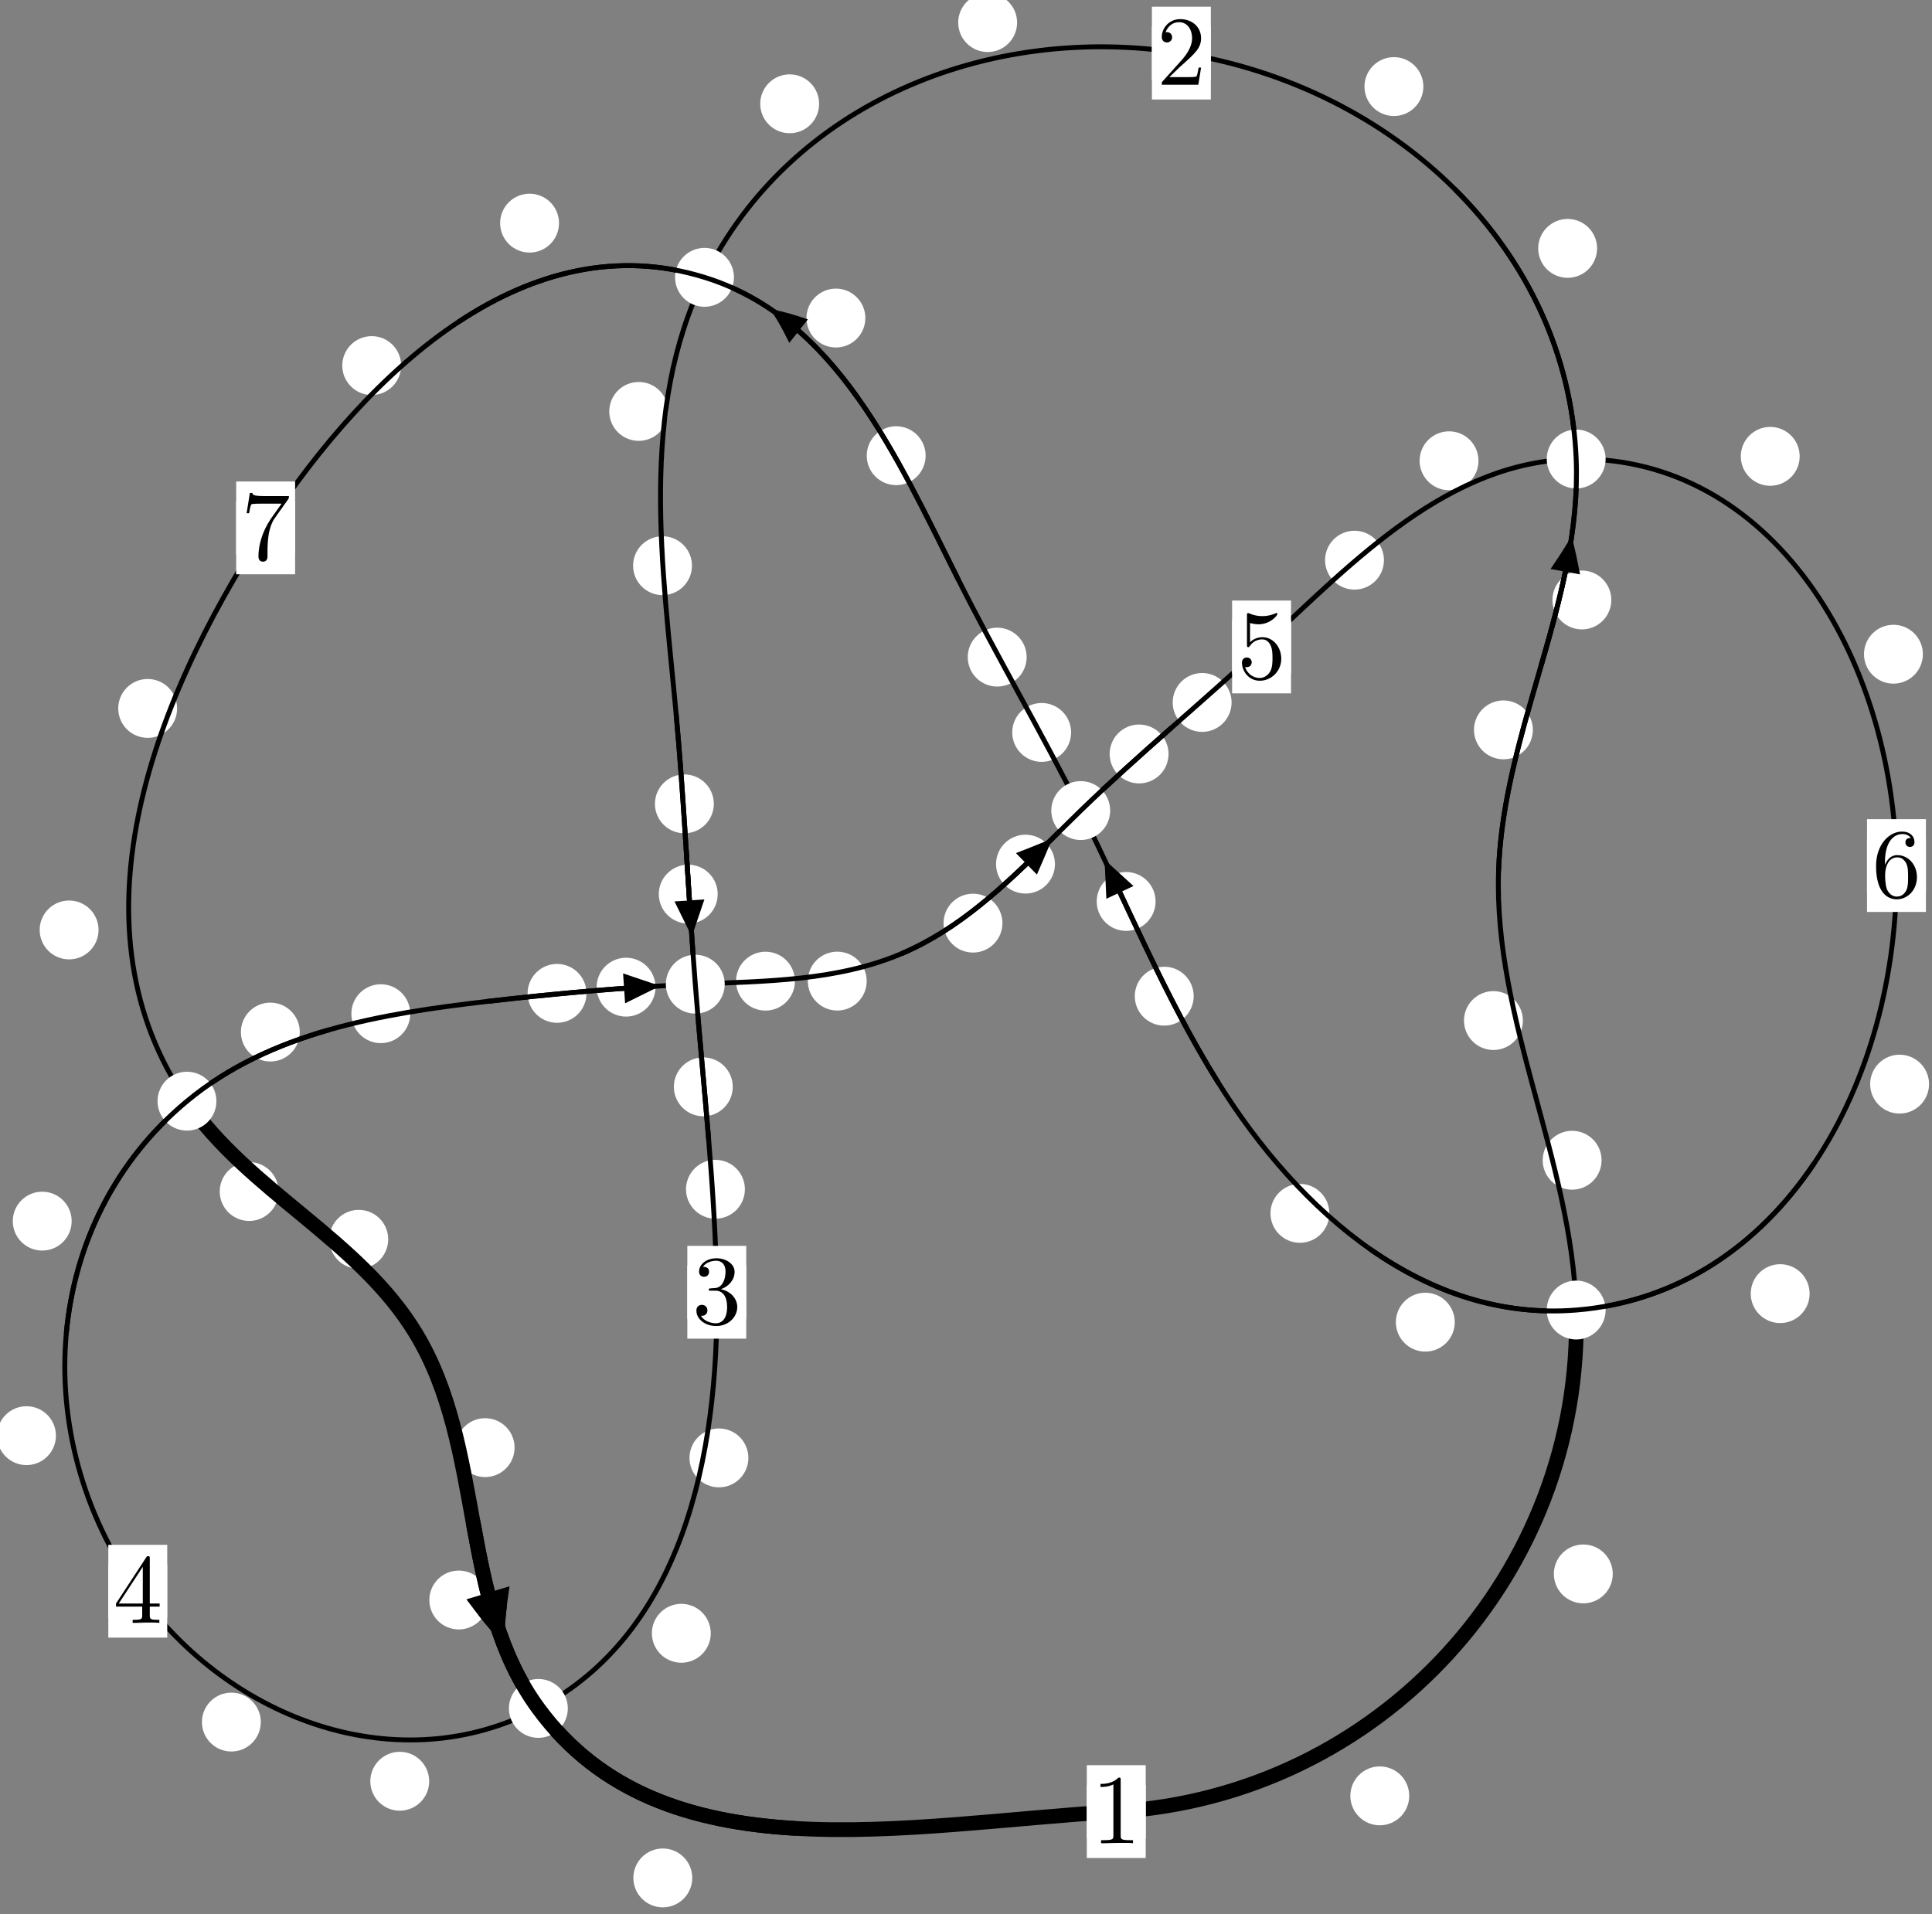 <?xml version="1.0"?>
<!-- Created by MetaPost 1.999 on 2021.07.06:0012 -->
<svg version="1.1" xmlns="http://www.w3.org/2000/svg" xmlns:xlink="http://www.w3.org/1999/xlink" width="196.12" height="194.336" viewBox="0 0 196.12 194.336">
<rect x="0" y="0" width="196.12" height="194.336" fill="#808080" stroke="none"/>
<!-- Original BoundingBox: -160.300491 -60.640305 35.819702 133.695572 -->
  <defs>
    <g transform="scale(0.01,0.01)" id="GLYPHcmr10_49">
      <path style="fill-rule: evenodd;" d="M294 -640C294 -664,294 -666,271 -666C209 -602,121 -602,89 -602L89 -571C109 -571,168 -571,220 -597L220 -79C220 -43,217 -31,127 -31L95 -31L95 -0L257 -0L130 -3L217 -3L257 -3L297 -3L384 -3L419 -0L419 -31L387 -31C297 -31,294 -42,294 -79"></path>
    </g>
    <g transform="scale(0.01,0.01)" id="GLYPHcmr10_50">
      <path style="fill-rule: evenodd;" d="M127 -77L233 -180C389 -318,449 -372,449 -472C449 -586,359 -666,237 -666C124 -666,50 -574,50 -485C50 -429,100 -429,103 -429C120 -429,155 -441,155 -482C155 -508,137 -534,102 -534C94 -534,92 -534,89 -533C112 -598,166 -635,224 -635C315 -635,358 -554,358 -472C358 -392,308 -313,253 -251L61 -37C50 -26,50 -24,50 -0L421 -0L449 -174L424 -174C419 -144,412 -100,402 -85C395 -77,329 -77,307 -77"></path>
    </g>
    <g transform="scale(0.01,0.01)" id="GLYPHcmr10_51">
      <path style="fill-rule: evenodd;" d="M290 -352C372 -379,430 -449,430 -528C430 -610,342 -666,246 -666C145 -666,69 -606,69 -530C69 -497,91 -478,120 -478C151 -478,171 -500,171 -529C171 -579,124 -579,109 -579C140 -628,206 -641,242 -641C283 -641,338 -619,338 -529C338 -517,336 -459,310 -415C280 -367,246 -364,221 -363C213 -362,189 -360,182 -360C174 -359,167 -358,167 -348C167 -337,174 -337,191 -337L235 -337C317 -337,354 -269,354 -171C354 -35,285 -6,241 -6C198 -6,123 -23,88 -82C123 -77,154 -99,154 -137C154 -173,127 -193,98 -193C74 -193,42 -179,42 -135C42 -44,135 22,244 22C366 22,457 -69,457 -171C457 -253,394 -331,290 -352"></path>
    </g>
    <g transform="scale(0.01,0.01)" id="GLYPHcmr10_52">
      <path style="fill-rule: evenodd;" d="M294 -165L294 -78C294 -42,292 -31,218 -31L197 -31L197 -0L332 -0L238 -3L290 -3L332 -3L374 -3L427 -3L468 -0L468 -31L447 -31C373 -31,371 -42,371 -78L371 -165L471 -165L471 -196L371 -196L371 -651C371 -671,371 -677,355 -677C346 -677,343 -677,335 -665L28 -196L28 -165M300 -196L56 -196L300 -569"></path>
    </g>
    <g transform="scale(0.01,0.01)" id="GLYPHcmr10_53">
      <path style="fill-rule: evenodd;" d="M449 -201C449 -320,367 -420,259 -420C211 -420,168 -404,132 -369L132 -564C152 -558,185 -551,217 -551C340 -551,410 -642,410 -655C410 -661,407 -666,400 -666C399 -666,397 -666,392 -663C372 -654,323 -634,256 -634C216 -634,170 -641,123 -662C115 -665,113 -665,111 -665C101 -665,101 -657,101 -641L101 -345C101 -327,101 -319,115 -319C122 -319,124 -322,128 -328C139 -344,176 -398,257 -398C309 -398,334 -352,342 -334C358 -297,360 -258,360 -208C360 -173,360 -113,336 -71C312 -32,275 -6,229 -6C156 -6,99 -59,82 -118C85 -117,88 -116,99 -116C132 -116,149 -141,149 -165C149 -189,132 -214,99 -214C85 -214,50 -207,50 -161C50 -75,119 22,231 22C347 22,449 -74,449 -201"></path>
    </g>
    <g transform="scale(0.01,0.01)" id="GLYPHcmr10_54">
      <path style="fill-rule: evenodd;" d="M132 -328L132 -352C132 -605,256 -641,307 -641C331 -641,373 -635,395 -601C380 -601,340 -601,340 -556C340 -525,364 -510,386 -510C402 -510,432 -519,432 -558C432 -618,388 -666,305 -666C177 -666,42 -537,42 -316C42 -49,158 22,251 22C362 22,457 -72,457 -204C457 -331,368 -427,257 -427C189 -427,152 -376,132 -328M251 -6C188 -6,158 -66,152 -81C134 -128,134 -208,134 -226C134 -304,166 -404,256 -404C272 -404,318 -404,349 -342C367 -305,367 -254,367 -205C367 -157,367 -107,350 -71C320 -11,274 -6,251 -6"></path>
    </g>
    <g transform="scale(0.01,0.01)" id="GLYPHcmr10_55">
      <path style="fill-rule: evenodd;" d="M476 -609C485 -621,485 -623,485 -644L242 -644C120 -644,118 -657,114 -676L89 -676L56 -470L81 -470C84 -486,93 -549,106 -561C113 -567,191 -567,204 -567L411 -567C400 -551,321 -442,299 -409C209 -274,176 -135,176 -33C176 -23,176 22,222 22C268 22,268 -23,268 -33L268 -84C268 -139,271 -194,279 -248C283 -271,297 -357,341 -419"></path>
    </g>
  </defs>
  <path d="M143.052 182.321C143.052 181.528,142.737 180.768,142.177 180.208C141.616 179.647,140.856 179.332,140.063 179.332C139.271 179.332,138.511 179.647,137.95 180.208C137.39 180.768,137.075 181.528,137.075 182.321C137.075 183.114,137.39 183.874,137.95 184.434C138.511 184.995,139.271 185.31,140.063 185.31C140.856 185.31,141.616 184.995,142.177 184.434C142.737 183.874,143.052 183.114,143.052 182.321Z" style="fill: rgb(100%,100%,100%);stroke: none;"></path>
  <path d="M116.301 183.918C116.301 183.126,115.986 182.366,115.426 181.805C114.865 181.245,114.105 180.93,113.312 180.93C112.52 180.93,111.759 181.245,111.199 181.805C110.639 182.366,110.324 183.126,110.324 183.918C110.324 184.711,110.639 185.471,111.199 186.032C111.759 186.592,112.52 186.907,113.312 186.907C114.105 186.907,114.865 186.592,115.426 186.032C115.986 185.471,116.301 184.711,116.301 183.918Z" style="fill: rgb(100%,100%,100%);stroke: none;"></path>
  <path d="M162.578 117.791C162.578 116.998,162.263 116.238,161.703 115.678C161.142 115.117,160.382 114.802,159.589 114.802C158.797 114.802,158.037 115.117,157.476 115.678C156.916 116.238,156.601 116.998,156.601 117.791C156.601 118.584,156.916 119.344,157.476 119.904C158.037 120.465,158.797 120.78,159.589 120.78C160.382 120.78,161.142 120.465,161.703 119.904C162.263 119.344,162.578 118.584,162.578 117.791Z" style="fill: rgb(100%,100%,100%);stroke: none;"></path>
  <path d="M163.712 159.789C163.712 158.996,163.397 158.236,162.836 157.676C162.276 157.115,161.516 156.8,160.723 156.8C159.93 156.8,159.17 157.115,158.61 157.676C158.049 158.236,157.734 158.996,157.734 159.789C157.734 160.582,158.049 161.342,158.61 161.902C159.17 162.463,159.93 162.778,160.723 162.778C161.516 162.778,162.276 162.463,162.836 161.902C163.397 161.342,163.712 160.582,163.712 159.789Z" style="fill: rgb(100%,100%,100%);stroke: none;"></path>
  <path d="M155.603 74.099C155.603 73.307,155.289 72.547,154.728 71.986C154.168 71.426,153.407 71.111,152.615 71.111C151.822 71.111,151.062 71.426,150.501 71.986C149.941 72.547,149.626 73.307,149.626 74.099C149.626 74.892,149.941 75.652,150.501 76.213C151.062 76.773,151.822 77.088,152.615 77.088C153.407 77.088,154.168 76.773,154.728 76.213C155.289 75.652,155.603 74.892,155.603 74.099Z" style="fill: rgb(100%,100%,100%);stroke: none;"></path>
  <path d="M154.59 103.61C154.59 102.818,154.275 102.058,153.714 101.497C153.154 100.937,152.394 100.622,151.601 100.622C150.808 100.622,150.048 100.937,149.488 101.497C148.927 102.058,148.612 102.818,148.612 103.61C148.612 104.403,148.927 105.163,149.488 105.724C150.048 106.284,150.808 106.599,151.601 106.599C152.394 106.599,153.154 106.284,153.714 105.724C154.275 105.163,154.59 104.403,154.59 103.61Z" style="fill: rgb(100%,100%,100%);stroke: none;"></path>
  <path d="M162.123 25.217C162.123 24.424,161.808 23.664,161.248 23.103C160.687 22.543,159.927 22.228,159.134 22.228C158.342 22.228,157.581 22.543,157.021 23.103C156.46 23.664,156.145 24.424,156.145 25.217C156.145 26.009,156.46 26.769,157.021 27.33C157.581 27.89,158.342 28.205,159.134 28.205C159.927 28.205,160.687 27.89,161.248 27.33C161.808 26.769,162.123 26.009,162.123 25.217Z" style="fill: rgb(100%,100%,100%);stroke: none;"></path>
  <path d="M163.568 60.91C163.568 60.118,163.253 59.357,162.693 58.797C162.132 58.237,161.372 57.922,160.579 57.922C159.787 57.922,159.026 58.237,158.466 58.797C157.906 59.357,157.591 60.118,157.591 60.91C157.591 61.703,157.906 62.463,158.466 63.024C159.026 63.584,159.787 63.899,160.579 63.899C161.372 63.899,162.132 63.584,162.693 63.024C163.253 62.463,163.568 61.703,163.568 60.91Z" style="fill: rgb(100%,100%,100%);stroke: none;"></path>
  <path d="M103.247 2.293C103.247 1.5,102.932 0.74,102.371 0.18C101.811 -0.381,101.051 -0.696,100.258 -0.696C99.465 -0.696,98.705 -0.381,98.145 0.18C97.584 0.74,97.269 1.5,97.269 2.293C97.269 3.086,97.584 3.846,98.145 4.406C98.705 4.967,99.465 5.282,100.258 5.282C101.051 5.282,101.811 4.967,102.371 4.406C102.932 3.846,103.247 3.086,103.247 2.293Z" style="fill: rgb(100%,100%,100%);stroke: none;"></path>
  <path d="M144.487 8.79C144.487 7.997,144.172 7.237,143.611 6.676C143.051 6.116,142.291 5.801,141.498 5.801C140.705 5.801,139.945 6.116,139.385 6.676C138.824 7.237,138.509 7.997,138.509 8.79C138.509 9.582,138.824 10.342,139.385 10.903C139.945 11.463,140.705 11.778,141.498 11.778C142.291 11.778,143.051 11.463,143.611 10.903C144.172 10.342,144.487 9.582,144.487 8.79Z" style="fill: rgb(100%,100%,100%);stroke: none;"></path>
  <path d="M67.824 41.768C67.824 40.976,67.509 40.215,66.949 39.655C66.388 39.094,65.628 38.779,64.836 38.779C64.043 38.779,63.283 39.094,62.722 39.655C62.162 40.215,61.847 40.976,61.847 41.768C61.847 42.561,62.162 43.321,62.722 43.882C63.283 44.442,64.043 44.757,64.836 44.757C65.628 44.757,66.388 44.442,66.949 43.882C67.509 43.321,67.824 42.561,67.824 41.768Z" style="fill: rgb(100%,100%,100%);stroke: none;"></path>
  <path d="M83.149 10.539C83.149 9.746,82.834 8.986,82.274 8.425C81.713 7.865,80.953 7.55,80.161 7.55C79.368 7.55,78.608 7.865,78.047 8.425C77.487 8.986,77.172 9.746,77.172 10.539C77.172 11.331,77.487 12.091,78.047 12.652C78.608 13.212,79.368 13.527,80.161 13.527C80.953 13.527,81.713 13.212,82.274 12.652C82.834 12.091,83.149 11.331,83.149 10.539Z" style="fill: rgb(100%,100%,100%);stroke: none;"></path>
  <path d="M72.461 81.611C72.461 80.818,72.146 80.058,71.586 79.497C71.025 78.937,70.265 78.622,69.472 78.622C68.68 78.622,67.919 78.937,67.359 79.497C66.798 80.058,66.484 80.818,66.484 81.611C66.484 82.403,66.798 83.163,67.359 83.724C67.919 84.284,68.68 84.599,69.472 84.599C70.265 84.599,71.025 84.284,71.586 83.724C72.146 83.163,72.461 82.403,72.461 81.611Z" style="fill: rgb(100%,100%,100%);stroke: none;"></path>
  <path d="M70.243 57.43C70.243 56.637,69.928 55.877,69.367 55.316C68.807 54.756,68.047 54.441,67.254 54.441C66.461 54.441,65.701 54.756,65.141 55.316C64.58 55.877,64.265 56.637,64.265 57.43C64.265 58.222,64.58 58.982,65.141 59.543C65.701 60.103,66.461 60.418,67.254 60.418C68.047 60.418,68.807 60.103,69.367 59.543C69.928 58.982,70.243 58.222,70.243 57.43Z" style="fill: rgb(100%,100%,100%);stroke: none;"></path>
  <path d="M74.383 110.339C74.383 109.547,74.068 108.786,73.507 108.226C72.947 107.665,72.187 107.351,71.394 107.351C70.601 107.351,69.841 107.665,69.281 108.226C68.72 108.786,68.405 109.547,68.405 110.339C68.405 111.132,68.72 111.892,69.281 112.453C69.841 113.013,70.601 113.328,71.394 113.328C72.187 113.328,72.947 113.013,73.507 112.453C74.068 111.892,74.383 111.132,74.383 110.339Z" style="fill: rgb(100%,100%,100%);stroke: none;"></path>
  <path d="M72.854 90.775C72.854 89.983,72.539 89.223,71.978 88.662C71.418 88.102,70.658 87.787,69.865 87.787C69.072 87.787,68.312 88.102,67.752 88.662C67.191 89.223,66.876 89.983,66.876 90.775C66.876 91.568,67.191 92.328,67.752 92.889C68.312 93.449,69.072 93.764,69.865 93.764C70.658 93.764,71.418 93.449,71.978 92.889C72.539 92.328,72.854 91.568,72.854 90.775Z" style="fill: rgb(100%,100%,100%);stroke: none;"></path>
  <path d="M75.969 148.011C75.969 147.219,75.654 146.458,75.094 145.898C74.533 145.337,73.773 145.022,72.98 145.022C72.188 145.022,71.427 145.337,70.867 145.898C70.307 146.458,69.992 147.219,69.992 148.011C69.992 148.804,70.307 149.564,70.867 150.125C71.427 150.685,72.188 151,72.98 151C73.773 151,74.533 150.685,75.094 150.125C75.654 149.564,75.969 148.804,75.969 148.011Z" style="fill: rgb(100%,100%,100%);stroke: none;"></path>
  <path d="M75.615 120.738C75.615 119.946,75.3 119.186,74.74 118.625C74.179 118.065,73.419 117.75,72.626 117.75C71.834 117.75,71.074 118.065,70.513 118.625C69.953 119.186,69.638 119.946,69.638 120.738C69.638 121.531,69.953 122.291,70.513 122.852C71.074 123.412,71.834 123.727,72.626 123.727C73.419 123.727,74.179 123.412,74.74 122.852C75.3 122.291,75.615 121.531,75.615 120.738Z" style="fill: rgb(100%,100%,100%);stroke: none;"></path>
  <path d="M43.568 180.839C43.568 180.046,43.253 179.286,42.692 178.726C42.132 178.165,41.372 177.85,40.579 177.85C39.786 177.85,39.026 178.165,38.466 178.726C37.905 179.286,37.59 180.046,37.59 180.839C37.59 181.632,37.905 182.392,38.466 182.952C39.026 183.513,39.786 183.828,40.579 183.828C41.372 183.828,42.132 183.513,42.692 182.952C43.253 182.392,43.568 181.632,43.568 180.839Z" style="fill: rgb(100%,100%,100%);stroke: none;"></path>
  <path d="M72.151 165.816C72.151 165.023,71.836 164.263,71.276 163.703C70.715 163.142,69.955 162.827,69.162 162.827C68.37 162.827,67.61 163.142,67.049 163.703C66.489 164.263,66.174 165.023,66.174 165.816C66.174 166.609,66.489 167.369,67.049 167.929C67.61 168.49,68.37 168.805,69.162 168.805C69.955 168.805,70.715 168.49,71.276 167.929C71.836 167.369,72.151 166.609,72.151 165.816Z" style="fill: rgb(100%,100%,100%);stroke: none;"></path>
  <path d="M5.677 145.753C5.677 144.961,5.362 144.201,4.802 143.64C4.241 143.08,3.481 142.765,2.688 142.765C1.896 142.765,1.135 143.08,0.575 143.64C0.014 144.201,-0.3 144.961,-0.3 145.753C-0.3 146.546,0.014 147.306,0.575 147.867C1.135 148.427,1.896 148.742,2.688 148.742C3.481 148.742,4.241 148.427,4.802 147.867C5.362 147.306,5.677 146.546,5.677 145.753Z" style="fill: rgb(100%,100%,100%);stroke: none;"></path>
  <path d="M26.475 174.83C26.475 174.037,26.16 173.277,25.6 172.716C25.039 172.156,24.279 171.841,23.486 171.841C22.694 171.841,21.934 172.156,21.373 172.716C20.813 173.277,20.498 174.037,20.498 174.83C20.498 175.622,20.813 176.382,21.373 176.943C21.934 177.503,22.694 177.818,23.486 177.818C24.279 177.818,25.039 177.503,25.6 176.943C26.16 176.382,26.475 175.622,26.475 174.83Z" style="fill: rgb(100%,100%,100%);stroke: none;"></path>
  <path d="M30.432 104.778C30.432 103.985,30.117 103.225,29.556 102.665C28.996 102.104,28.236 101.789,27.443 101.789C26.65 101.789,25.89 102.104,25.33 102.665C24.769 103.225,24.454 103.985,24.454 104.778C24.454 105.571,24.769 106.331,25.33 106.891C25.89 107.452,26.65 107.767,27.443 107.767C28.236 107.767,28.996 107.452,29.556 106.891C30.117 106.331,30.432 105.571,30.432 104.778Z" style="fill: rgb(100%,100%,100%);stroke: none;"></path>
  <path d="M7.275 123.973C7.275 123.181,6.96 122.421,6.399 121.86C5.839 121.3,5.079 120.985,4.286 120.985C3.493 120.985,2.733 121.3,2.173 121.86C1.612 122.421,1.297 123.181,1.297 123.973C1.297 124.766,1.612 125.526,2.173 126.087C2.733 126.647,3.493 126.962,4.286 126.962C5.079 126.962,5.839 126.647,6.399 126.087C6.96 125.526,7.275 124.766,7.275 123.973Z" style="fill: rgb(100%,100%,100%);stroke: none;"></path>
  <path d="M59.536 100.85C59.536 100.057,59.221 99.297,58.66 98.736C58.1 98.176,57.34 97.861,56.547 97.861C55.754 97.861,54.994 98.176,54.434 98.736C53.873 99.297,53.558 100.057,53.558 100.85C53.558 101.642,53.873 102.403,54.434 102.963C54.994 103.523,55.754 103.838,56.547 103.838C57.34 103.838,58.1 103.523,58.66 102.963C59.221 102.403,59.536 101.642,59.536 100.85Z" style="fill: rgb(100%,100%,100%);stroke: none;"></path>
  <path d="M41.645 102.914C41.645 102.121,41.331 101.361,40.77 100.801C40.21 100.24,39.449 99.925,38.657 99.925C37.864 99.925,37.104 100.24,36.543 100.801C35.983 101.361,35.668 102.121,35.668 102.914C35.668 103.707,35.983 104.467,36.543 105.027C37.104 105.588,37.864 105.903,38.657 105.903C39.449 105.903,40.21 105.588,40.77 105.027C41.331 104.467,41.645 103.707,41.645 102.914Z" style="fill: rgb(100%,100%,100%);stroke: none;"></path>
  <path d="M80.694 99.61C80.694 98.817,80.379 98.057,79.818 97.496C79.258 96.936,78.498 96.621,77.705 96.621C76.912 96.621,76.152 96.936,75.592 97.496C75.031 98.057,74.716 98.817,74.716 99.61C74.716 100.402,75.031 101.162,75.592 101.723C76.152 102.283,76.912 102.598,77.705 102.598C78.498 102.598,79.258 102.283,79.818 101.723C80.379 101.162,80.694 100.402,80.694 99.61Z" style="fill: rgb(100%,100%,100%);stroke: none;"></path>
  <path d="M66.542 100.219C66.542 99.427,66.227 98.667,65.667 98.106C65.106 97.546,64.346 97.231,63.554 97.231C62.761 97.231,62.001 97.546,61.44 98.106C60.88 98.667,60.565 99.427,60.565 100.219C60.565 101.012,60.88 101.772,61.44 102.333C62.001 102.893,62.761 103.208,63.554 103.208C64.346 103.208,65.106 102.893,65.667 102.333C66.227 101.772,66.542 101.012,66.542 100.219Z" style="fill: rgb(100%,100%,100%);stroke: none;"></path>
  <path d="M101.759 93.719C101.759 92.926,101.444 92.166,100.884 91.606C100.323 91.045,99.563 90.73,98.771 90.73C97.978 90.73,97.218 91.045,96.657 91.606C96.097 92.166,95.782 92.926,95.782 93.719C95.782 94.512,96.097 95.272,96.657 95.832C97.218 96.393,97.978 96.708,98.771 96.708C99.563 96.708,100.323 96.393,100.884 95.832C101.444 95.272,101.759 94.512,101.759 93.719Z" style="fill: rgb(100%,100%,100%);stroke: none;"></path>
  <path d="M87.981 99.604C87.981 98.811,87.666 98.051,87.106 97.491C86.545 96.93,85.785 96.615,84.993 96.615C84.2 96.615,83.44 96.93,82.879 97.491C82.319 98.051,82.004 98.811,82.004 99.604C82.004 100.397,82.319 101.157,82.879 101.717C83.44 102.278,84.2 102.593,84.993 102.593C85.785 102.593,86.545 102.278,87.106 101.717C87.666 101.157,87.981 100.397,87.981 99.604Z" style="fill: rgb(100%,100%,100%);stroke: none;"></path>
  <path d="M118.62 76.545C118.62 75.753,118.305 74.992,117.744 74.432C117.184 73.871,116.424 73.557,115.631 73.557C114.838 73.557,114.078 73.871,113.518 74.432C112.957 74.992,112.642 75.753,112.642 76.545C112.642 77.338,112.957 78.098,113.518 78.659C114.078 79.219,114.838 79.534,115.631 79.534C116.424 79.534,117.184 79.219,117.744 78.659C118.305 78.098,118.62 77.338,118.62 76.545Z" style="fill: rgb(100%,100%,100%);stroke: none;"></path>
  <path d="M107.088 87.729C107.088 86.937,106.773 86.176,106.212 85.616C105.652 85.055,104.892 84.741,104.099 84.741C103.306 84.741,102.546 85.055,101.986 85.616C101.425 86.176,101.11 86.937,101.11 87.729C101.11 88.522,101.425 89.282,101.986 89.843C102.546 90.403,103.306 90.718,104.099 90.718C104.892 90.718,105.652 90.403,106.212 89.843C106.773 89.282,107.088 88.522,107.088 87.729Z" style="fill: rgb(100%,100%,100%);stroke: none;"></path>
  <path d="M140.486 56.871C140.486 56.078,140.171 55.318,139.611 54.757C139.05 54.197,138.29 53.882,137.497 53.882C136.705 53.882,135.945 54.197,135.384 54.757C134.824 55.318,134.509 56.078,134.509 56.871C134.509 57.663,134.824 58.424,135.384 58.984C135.945 59.545,136.705 59.859,137.497 59.859C138.29 59.859,139.05 59.545,139.611 58.984C140.171 58.424,140.486 57.663,140.486 56.871Z" style="fill: rgb(100%,100%,100%);stroke: none;"></path>
  <path d="M125.02 71.315C125.02 70.522,124.705 69.762,124.145 69.201C123.584 68.641,122.824 68.326,122.031 68.326C121.238 68.326,120.478 68.641,119.918 69.201C119.357 69.762,119.042 70.522,119.042 71.315C119.042 72.107,119.357 72.867,119.918 73.428C120.478 73.988,121.238 74.303,122.031 74.303C122.824 74.303,123.584 73.988,124.145 73.428C124.705 72.867,125.02 72.107,125.02 71.315Z" style="fill: rgb(100%,100%,100%);stroke: none;"></path>
  <path d="M182.688 46.33C182.688 45.537,182.373 44.777,181.812 44.216C181.252 43.656,180.491 43.341,179.699 43.341C178.906 43.341,178.146 43.656,177.585 44.216C177.025 44.777,176.71 45.537,176.71 46.33C176.71 47.122,177.025 47.882,177.585 48.443C178.146 49.003,178.906 49.318,179.699 49.318C180.491 49.318,181.252 49.003,181.812 48.443C182.373 47.882,182.688 47.122,182.688 46.33Z" style="fill: rgb(100%,100%,100%);stroke: none;"></path>
  <path d="M150.083 46.779C150.083 45.986,149.768 45.226,149.208 44.666C148.647 44.105,147.887 43.79,147.094 43.79C146.302 43.79,145.542 44.105,144.981 44.666C144.421 45.226,144.106 45.986,144.106 46.779C144.106 47.572,144.421 48.332,144.981 48.892C145.542 49.453,146.302 49.768,147.094 49.768C147.887 49.768,148.647 49.453,149.208 48.892C149.768 48.332,150.083 47.572,150.083 46.779Z" style="fill: rgb(100%,100%,100%);stroke: none;"></path>
  <path d="M195.82 110.065C195.82 109.272,195.505 108.512,194.944 107.951C194.384 107.391,193.624 107.076,192.831 107.076C192.038 107.076,191.278 107.391,190.718 107.951C190.157 108.512,189.842 109.272,189.842 110.065C189.842 110.857,190.157 111.617,190.718 112.178C191.278 112.738,192.038 113.053,192.831 113.053C193.624 113.053,194.384 112.738,194.944 112.178C195.505 111.617,195.82 110.857,195.82 110.065Z" style="fill: rgb(100%,100%,100%);stroke: none;"></path>
  <path d="M195.194 66.419C195.194 65.626,194.879 64.866,194.318 64.305C193.758 63.745,192.998 63.43,192.205 63.43C191.412 63.43,190.652 63.745,190.092 64.305C189.531 64.866,189.216 65.626,189.216 66.419C189.216 67.211,189.531 67.971,190.092 68.532C190.652 69.092,191.412 69.407,192.205 69.407C192.998 69.407,193.758 69.092,194.318 68.532C194.879 67.971,195.194 67.211,195.194 66.419Z" style="fill: rgb(100%,100%,100%);stroke: none;"></path>
  <path d="M147.674 134.232C147.674 133.439,147.359 132.679,146.798 132.118C146.238 131.558,145.478 131.243,144.685 131.243C143.892 131.243,143.132 131.558,142.572 132.118C142.011 132.679,141.696 133.439,141.696 134.232C141.696 135.024,142.011 135.785,142.572 136.345C143.132 136.906,143.892 137.22,144.685 137.22C145.478 137.22,146.238 136.906,146.798 136.345C147.359 135.785,147.674 135.024,147.674 134.232Z" style="fill: rgb(100%,100%,100%);stroke: none;"></path>
  <path d="M183.697 131.335C183.697 130.542,183.382 129.782,182.821 129.221C182.261 128.661,181.501 128.346,180.708 128.346C179.915 128.346,179.155 128.661,178.595 129.221C178.034 129.782,177.719 130.542,177.719 131.335C177.719 132.127,178.034 132.887,178.595 133.448C179.155 134.008,179.915 134.323,180.708 134.323C181.501 134.323,182.261 134.008,182.821 133.448C183.382 132.887,183.697 132.127,183.697 131.335Z" style="fill: rgb(100%,100%,100%);stroke: none;"></path>
  <path d="M121.172 101.136C121.172 100.343,120.858 99.583,120.297 99.022C119.737 98.462,118.976 98.147,118.184 98.147C117.391 98.147,116.631 98.462,116.07 99.022C115.51 99.583,115.195 100.343,115.195 101.136C115.195 101.928,115.51 102.688,116.07 103.249C116.631 103.809,117.391 104.124,118.184 104.124C118.976 104.124,119.737 103.809,120.297 103.249C120.858 102.688,121.172 101.928,121.172 101.136Z" style="fill: rgb(100%,100%,100%);stroke: none;"></path>
  <path d="M134.944 123.184C134.944 122.391,134.629 121.631,134.068 121.071C133.508 120.51,132.748 120.195,131.955 120.195C131.162 120.195,130.402 120.51,129.842 121.071C129.281 121.631,128.966 122.391,128.966 123.184C128.966 123.977,129.281 124.737,129.842 125.297C130.402 125.858,131.162 126.173,131.955 126.173C132.748 126.173,133.508 125.858,134.068 125.297C134.629 124.737,134.944 123.977,134.944 123.184Z" style="fill: rgb(100%,100%,100%);stroke: none;"></path>
  <path d="M108.73 74.359C108.73 73.566,108.415 72.806,107.855 72.246C107.294 71.685,106.534 71.37,105.742 71.37C104.949 71.37,104.189 71.685,103.628 72.246C103.068 72.806,102.753 73.566,102.753 74.359C102.753 75.152,103.068 75.912,103.628 76.472C104.189 77.033,104.949 77.348,105.742 77.348C106.534 77.348,107.294 77.033,107.855 76.472C108.415 75.912,108.73 75.152,108.73 74.359Z" style="fill: rgb(100%,100%,100%);stroke: none;"></path>
  <path d="M117.305 91.518C117.305 90.726,116.99 89.966,116.43 89.405C115.869 88.845,115.109 88.53,114.316 88.53C113.524 88.53,112.764 88.845,112.203 89.405C111.643 89.966,111.328 90.726,111.328 91.518C111.328 92.311,111.643 93.071,112.203 93.632C112.764 94.192,113.524 94.507,114.316 94.507C115.109 94.507,115.869 94.192,116.43 93.632C116.99 93.071,117.305 92.311,117.305 91.518Z" style="fill: rgb(100%,100%,100%);stroke: none;"></path>
  <path d="M93.962 46.264C93.962 45.471,93.647 44.711,93.086 44.151C92.526 43.59,91.766 43.275,90.973 43.275C90.18 43.275,89.42 43.59,88.86 44.151C88.299 44.711,87.984 45.471,87.984 46.264C87.984 47.057,88.299 47.817,88.86 48.378C89.42 48.938,90.18 49.253,90.973 49.253C91.766 49.253,92.526 48.938,93.086 48.378C93.647 47.817,93.962 47.057,93.962 46.264Z" style="fill: rgb(100%,100%,100%);stroke: none;"></path>
  <path d="M104.215 66.714C104.215 65.921,103.9 65.161,103.34 64.601C102.779 64.04,102.019 63.725,101.227 63.725C100.434 63.725,99.674 64.04,99.113 64.601C98.553 65.161,98.238 65.921,98.238 66.714C98.238 67.507,98.553 68.267,99.113 68.827C99.674 69.388,100.434 69.703,101.227 69.703C102.019 69.703,102.779 69.388,103.34 68.827C103.9 68.267,104.215 67.507,104.215 66.714Z" style="fill: rgb(100%,100%,100%);stroke: none;"></path>
  <path d="M56.746 22.653C56.746 21.86,56.431 21.1,55.871 20.54C55.311 19.979,54.55 19.664,53.758 19.664C52.965 19.664,52.205 19.979,51.644 20.54C51.084 21.1,50.769 21.86,50.769 22.653C50.769 23.446,51.084 24.206,51.644 24.766C52.205 25.327,52.965 25.642,53.758 25.642C54.55 25.642,55.311 25.327,55.871 24.766C56.431 24.206,56.746 23.446,56.746 22.653Z" style="fill: rgb(100%,100%,100%);stroke: none;"></path>
  <path d="M87.843 32.29C87.843 31.498,87.528 30.737,86.967 30.177C86.407 29.616,85.647 29.301,84.854 29.301C84.061 29.301,83.301 29.616,82.741 30.177C82.18 30.737,81.865 31.498,81.865 32.29C81.865 33.083,82.18 33.843,82.741 34.404C83.301 34.964,84.061 35.279,84.854 35.279C85.647 35.279,86.407 34.964,86.967 34.404C87.528 33.843,87.843 33.083,87.843 32.29Z" style="fill: rgb(100%,100%,100%);stroke: none;"></path>
  <path d="M17.979 71.921C17.979 71.129,17.664 70.369,17.104 69.808C16.543 69.248,15.783 68.933,14.991 68.933C14.198 68.933,13.438 69.248,12.877 69.808C12.317 70.369,12.002 71.129,12.002 71.921C12.002 72.714,12.317 73.474,12.877 74.035C13.438 74.595,14.198 74.91,14.991 74.91C15.783 74.91,16.543 74.595,17.104 74.035C17.664 73.474,17.979 72.714,17.979 71.921Z" style="fill: rgb(100%,100%,100%);stroke: none;"></path>
  <path d="M40.721 37.115C40.721 36.322,40.406 35.562,39.846 35.002C39.285 34.441,38.525 34.126,37.732 34.126C36.94 34.126,36.18 34.441,35.619 35.002C35.059 35.562,34.744 36.322,34.744 37.115C34.744 37.908,35.059 38.668,35.619 39.228C36.18 39.789,36.94 40.104,37.732 40.104C38.525 40.104,39.285 39.789,39.846 39.228C40.406 38.668,40.721 37.908,40.721 37.115Z" style="fill: rgb(100%,100%,100%);stroke: none;"></path>
  <path d="M28.282 120.967C28.282 120.174,27.967 119.414,27.406 118.853C26.846 118.293,26.086 117.978,25.293 117.978C24.5 117.978,23.74 118.293,23.18 118.853C22.619 119.414,22.304 120.174,22.304 120.967C22.304 121.759,22.619 122.519,23.18 123.08C23.74 123.64,24.5 123.955,25.293 123.955C26.086 123.955,26.846 123.64,27.406 123.08C27.967 122.519,28.282 121.759,28.282 120.967Z" style="fill: rgb(100%,100%,100%);stroke: none;"></path>
  <path d="M10.004 94.411C10.004 93.618,9.689 92.858,9.129 92.297C8.568 91.737,7.808 91.422,7.016 91.422C6.223 91.422,5.463 91.737,4.902 92.297C4.342 92.858,4.027 93.618,4.027 94.411C4.027 95.203,4.342 95.963,4.902 96.524C5.463 97.084,6.223 97.399,7.016 97.399C7.808 97.399,8.568 97.084,9.129 96.524C9.689 95.963,10.004 95.203,10.004 94.411Z" style="fill: rgb(100%,100%,100%);stroke: none;"></path>
  <path d="M52.236 146.968C52.236 146.176,51.921 145.416,51.36 144.855C50.8 144.295,50.04 143.98,49.247 143.98C48.454 143.98,47.694 144.295,47.134 144.855C46.573 145.416,46.258 146.176,46.258 146.968C46.258 147.761,46.573 148.521,47.134 149.082C47.694 149.642,48.454 149.957,49.247 149.957C50.04 149.957,50.8 149.642,51.36 149.082C51.921 148.521,52.236 147.761,52.236 146.968Z" style="fill: rgb(100%,100%,100%);stroke: none;"></path>
  <path d="M39.407 125.819C39.407 125.027,39.092 124.266,38.532 123.706C37.971 123.145,37.211 122.83,36.418 122.83C35.626 122.83,34.866 123.145,34.305 123.706C33.745 124.266,33.43 125.027,33.43 125.819C33.43 126.612,33.745 127.372,34.305 127.933C34.866 128.493,35.626 128.808,36.418 128.808C37.211 128.808,37.971 128.493,38.532 127.933C39.092 127.372,39.407 126.612,39.407 125.819Z" style="fill: rgb(100%,100%,100%);stroke: none;"></path>
  <path d="M70.271 190.652C70.271 189.859,69.956 189.099,69.395 188.538C68.835 187.978,68.074 187.663,67.282 187.663C66.489 187.663,65.729 187.978,65.168 188.538C64.608 189.099,64.293 189.859,64.293 190.652C64.293 191.444,64.608 192.204,65.168 192.765C65.729 193.325,66.489 193.64,67.282 193.64C68.074 193.64,68.835 193.325,69.395 192.765C69.956 192.204,70.271 191.444,70.271 190.652Z" style="fill: rgb(100%,100%,100%);stroke: none;"></path>
  <path d="M49.56 162.438C49.56 161.646,49.245 160.885,48.685 160.325C48.124 159.765,47.364 159.45,46.572 159.45C45.779 159.45,45.019 159.765,44.458 160.325C43.898 160.885,43.583 161.646,43.583 162.438C43.583 163.231,43.898 163.991,44.458 164.552C45.019 165.112,45.779 165.427,46.572 165.427C47.364 165.427,48.124 165.112,48.685 164.552C49.245 163.991,49.56 163.231,49.56 162.438Z" style="fill: rgb(100%,100%,100%);stroke: none;"></path>
  <path d="M113.312 183.918C140.063 182.321,160.723 159.789,160 133C159.589 117.791,151.601 103.61,152.124 88.377C152.615 74.099,160.579 60.91,160 46.601C159.134 25.217,141.498 8.79,119.923 5.391C100.258 2.293,80.161 10.539,71.515 28.156C64.836 41.768,67.254 57.43,68.635 72.48C69.472 81.611,69.865 90.775,70.58 99.917C71.394 110.339,72.626 120.738,72.762 131.194C72.98 148.011,69.162 165.816,54.65 173.443C40.579 180.839,23.486 174.83,13.985 161.547C2.688 145.753,4.286 123.973,18.98 111.794C27.443 104.778,38.657 102.914,49.561 101.656C56.547 100.85,63.554 100.219,70.58 99.917C77.705 99.61,84.993 99.604,91.567 96.796C98.771 93.719,104.099 87.729,109.706 82.292C115.631 76.545,122.031 71.315,128.063 65.681C137.497 56.871,147.094 46.779,160 46.601C179.699 46.33,192.205 66.419,192.513 87.874C192.831 110.065,180.708 131.335,160 133C144.685 134.232,131.955 123.184,123.651 109.888C118.184 101.136,114.316 91.518,109.706 82.292C105.742 74.359,101.227 66.714,97.252 58.787C90.973 46.264,84.854 32.29,71.515 28.156C53.758 22.653,37.732 37.115,26.966 53.593C14.991 71.921,7.016 94.411,18.98 111.794C25.293 120.967,36.418 125.819,42.206 135.361C49.247 146.968,46.572 162.438,54.65 173.443C67.282 190.652,91.713 185.208,113.312 183.918" style="stroke:rgb(0%,0%,0%); stroke-width: 0.498;stroke-linecap: round;stroke-linejoin: round;stroke-miterlimit: 10;fill: none;"></path>
  <path d="M113.312 183.918C140.063 182.321,160.723 159.789,160 133" style="stroke:rgb(0%,0%,0%); stroke-width: 1.494;stroke-linecap: round;stroke-linejoin: round;stroke-miterlimit: 10;fill: none;"></path>
  <path d="M18.98 111.794C25.293 120.967,36.418 125.819,42.206 135.361C49.247 146.968,46.572 162.438,54.65 173.443C67.282 190.652,91.713 185.208,113.312 183.918" style="stroke:rgb(0%,0%,0%); stroke-width: 1.494;stroke-linecap: round;stroke-linejoin: round;stroke-miterlimit: 10;fill: none;"></path>
  <path d="M162.989 133C162.989 132.207,162.674 131.447,162.113 130.887C161.553 130.326,160.793 130.011,160 130.011C159.207 130.011,158.447 130.326,157.887 130.887C157.326 131.447,157.011 132.207,157.011 133C157.011 133.793,157.326 134.553,157.887 135.113C158.447 135.674,159.207 135.989,160 135.989C160.793 135.989,161.553 135.674,162.113 135.113C162.674 134.553,162.989 133.793,162.989 133Z" style="fill: rgb(100%,100%,100%);stroke: none;"></path>
  <path d="M184.141 118.134C178.562 126.433,170.354 132.167,160 133C152.342 133.616,145.331 131.162,139.196 126.892" style="stroke:rgb(0%,0%,0%); stroke-width: 0.498;stroke-linecap: round;stroke-linejoin: round;stroke-miterlimit: 10;fill: none;"></path>
  <path d="M74.504 28.156C74.504 27.364,74.189 26.603,73.629 26.043C73.068 25.482,72.308 25.167,71.515 25.167C70.723 25.167,69.962 25.482,69.402 26.043C68.841 26.603,68.526 27.364,68.526 28.156C68.526 28.949,68.841 29.709,69.402 30.27C69.962 30.83,70.723 31.145,71.515 31.145C72.308 31.145,73.068 30.83,73.629 30.27C74.189 29.709,74.504 28.949,74.504 28.156Z" style="fill: rgb(100%,100%,100%);stroke: none;"></path>
  <path d="M87.031 40.326C83.049 34.75,78.185 30.223,71.515 28.156C62.636 25.405,54.191 27.644,46.619 32.632" style="stroke:rgb(0%,0%,0%); stroke-width: 0.498;stroke-linecap: round;stroke-linejoin: round;stroke-miterlimit: 10;fill: none;"></path>
  <path d="M57.639 173.443C57.639 172.651,57.324 171.891,56.763 171.33C56.203 170.77,55.443 170.455,54.65 170.455C53.857 170.455,53.097 170.77,52.537 171.33C51.976 171.891,51.661 172.651,51.661 173.443C51.661 174.236,51.976 174.996,52.537 175.557C53.097 176.117,53.857 176.432,54.65 176.432C55.443 176.432,56.203 176.117,56.763 175.557C57.324 174.996,57.639 174.236,57.639 173.443Z" style="fill: rgb(100%,100%,100%);stroke: none;"></path>
  <path d="M48.039 154.628C49.26 161.322,50.611 167.941,54.65 173.443C60.966 182.048,70.232 184.989,80.618 185.618" style="stroke:rgb(0%,0%,0%); stroke-width: 1.494;stroke-linecap: round;stroke-linejoin: round;stroke-miterlimit: 10;fill: none;"></path>
  <path d="M73.568 99.917C73.568 99.124,73.253 98.364,72.693 97.803C72.132 97.243,71.372 96.928,70.58 96.928C69.787 96.928,69.027 97.243,68.466 97.803C67.906 98.364,67.591 99.124,67.591 99.917C67.591 100.709,67.906 101.469,68.466 102.03C69.027 102.59,69.787 102.905,70.58 102.905C71.372 102.905,72.132 102.59,72.693 102.03C73.253 101.469,73.568 100.709,73.568 99.917Z" style="fill: rgb(100%,100%,100%);stroke: none;"></path>
  <path d="M69.653 86.194C69.946 90.77,70.222 95.346,70.58 99.917C70.987 105.128,71.498 110.333,71.925 115.543" style="stroke:rgb(0%,0%,0%); stroke-width: 0.498;stroke-linecap: round;stroke-linejoin: round;stroke-miterlimit: 10;fill: none;"></path>
  <path d="M162.989 46.601C162.989 45.808,162.674 45.048,162.113 44.488C161.553 43.927,160.793 43.612,160 43.612C159.207 43.612,158.447 43.927,157.887 44.488C157.326 45.048,157.011 45.808,157.011 46.601C157.011 47.394,157.326 48.154,157.887 48.714C158.447 49.275,159.207 49.59,160 49.59C160.793 49.59,161.553 49.275,162.113 48.714C162.674 48.154,162.989 47.394,162.989 46.601Z" style="fill: rgb(100%,100%,100%);stroke: none;"></path>
  <path d="M156.463 67.501C158.443 60.63,160.29 53.756,160 46.601C159.567 35.909,154.942 26.456,147.727 19.251" style="stroke:rgb(0%,0%,0%); stroke-width: 0.498;stroke-linecap: round;stroke-linejoin: round;stroke-miterlimit: 10;fill: none;"></path>
  <path d="M112.694 82.292C112.694 81.499,112.38 80.739,111.819 80.178C111.259 79.618,110.498 79.303,109.706 79.303C108.913 79.303,108.153 79.618,107.592 80.178C107.032 80.739,106.717 81.499,106.717 82.292C106.717 83.084,107.032 83.844,107.592 84.405C108.153 84.965,108.913 85.28,109.706 85.28C110.498 85.28,111.259 84.965,111.819 84.405C112.38 83.844,112.694 83.084,112.694 82.292Z" style="fill: rgb(100%,100%,100%);stroke: none;"></path>
  <path d="M101.235 90.429C104.169 87.867,106.902 85.01,109.706 82.292C112.668 79.418,115.75 76.674,118.844 73.944" style="stroke:rgb(0%,0%,0%); stroke-width: 0.498;stroke-linecap: round;stroke-linejoin: round;stroke-miterlimit: 10;fill: none;"></path>
  <path d="M21.968 111.794C21.968 111.001,21.653 110.241,21.093 109.68C20.532 109.12,19.772 108.805,18.98 108.805C18.187 108.805,17.427 109.12,16.866 109.68C16.306 110.241,15.991 111.001,15.991 111.794C15.991 112.586,16.306 113.346,16.866 113.907C17.427 114.467,18.187 114.782,18.98 114.782C19.772 114.782,20.532 114.467,21.093 113.907C21.653 113.346,21.968 112.586,21.968 111.794Z" style="fill: rgb(100%,100%,100%);stroke: none;"></path>
  <path d="M6.736 135.315C7.56 126.373,11.633 117.883,18.98 111.794C23.211 108.286,28.131 106.066,33.355 104.566" style="stroke:rgb(0%,0%,0%); stroke-width: 0.498;stroke-linecap: round;stroke-linejoin: round;stroke-miterlimit: 10;fill: none;"></path>
  <path d="M42.206 135.361C47.839 144.647,47.253 156.405,50.93 166.371" style="stroke:rgb(0%,0%,0%); stroke-width: 0.498;stroke-linecap: round;stroke-linejoin: round;stroke-miterlimit: 10;fill: none;"></path>
  <path d="M47.758 162.506C48.756 163.854,49.803 165.153,50.93 166.371C50.995 164.713,51.173 163.055,51.42 161.396Z" style="stroke:rgb(0%,0%,0%); stroke-width: 0.498;fill: rgb(0%,0%,0%);"></path>
  <path d="M42.206 135.361C47.839 144.647,47.253 156.405,50.93 166.371" style="stroke:rgb(0%,0%,0%); stroke-width: 0.498;stroke-linecap: round;stroke-linejoin: round;stroke-miterlimit: 10;fill: none;"></path>
  <path d="M48.978 164.093C49.604 164.877,50.252 165.639,50.93 166.371C50.969 165.375,51.049 164.378,51.16 163.38Z" style="stroke:rgb(0%,0%,0%); stroke-width: 0.498;fill: rgb(0%,0%,0%);"></path>
  <path d="M152.124 88.377C152.517 76.955,157.692 66.229,159.45 55.07" style="stroke:rgb(0%,0%,0%); stroke-width: 0.498;stroke-linecap: round;stroke-linejoin: round;stroke-miterlimit: 10;fill: none;"></path>
  <path d="M160.08 58.003C159.893 57.019,159.685 56.041,159.45 55.07C158.929 55.922,158.385 56.761,157.821 57.589Z" style="stroke:rgb(0%,0%,0%); stroke-width: 0.498;fill: rgb(0%,0%,0%);"></path>
  <path d="M68.635 72.48C69.305 79.784,69.69 87.111,70.183 94.43" style="stroke:rgb(0%,0%,0%); stroke-width: 0.498;stroke-linecap: round;stroke-linejoin: round;stroke-miterlimit: 10;fill: none;"></path>
  <path d="M68.856 91.739L70.183 94.43L71.147 91.589Z" style="stroke:rgb(0%,0%,0%); stroke-width: 0.498;fill: rgb(0%,0%,0%);"></path>
  <path d="M49.561 101.656C55.15 101.011,60.752 100.478,66.366 100.136" style="stroke:rgb(0%,0%,0%); stroke-width: 0.498;stroke-linecap: round;stroke-linejoin: round;stroke-miterlimit: 10;fill: none;"></path>
  <path d="M63.678 101.467C64.571 101.018,65.468 100.575,66.366 100.136C65.421 99.811,64.474 99.49,63.524 99.176Z" style="stroke:rgb(0%,0%,0%); stroke-width: 0.498;fill: rgb(0%,0%,0%);"></path>
  <path d="M91.567 96.796C97.33 94.334,101.893 90.009,106.358 85.593" style="stroke:rgb(0%,0%,0%); stroke-width: 0.498;stroke-linecap: round;stroke-linejoin: round;stroke-miterlimit: 10;fill: none;"></path>
  <path d="M105.178 88.351C105.579 87.436,105.97 86.515,106.358 85.593C105.432 85.97,104.504 86.345,103.573 86.708Z" style="stroke:rgb(0%,0%,0%); stroke-width: 0.498;fill: rgb(0%,0%,0%);"></path>
  <path d="M123.651 109.888C119.277 102.886,115.927 95.331,112.402 87.864" style="stroke:rgb(0%,0%,0%); stroke-width: 0.498;stroke-linecap: round;stroke-linejoin: round;stroke-miterlimit: 10;fill: none;"></path>
  <path d="M114.619 89.885C113.881 89.211,113.142 88.536,112.402 87.864C112.45 88.863,112.496 89.862,112.541 90.861Z" style="stroke:rgb(0%,0%,0%); stroke-width: 0.498;fill: rgb(0%,0%,0%);"></path>
  <path d="M97.252 58.787C92.229 48.769,87.308 37.822,78.711 31.727" style="stroke:rgb(0%,0%,0%); stroke-width: 0.498;stroke-linecap: round;stroke-linejoin: round;stroke-miterlimit: 10;fill: none;"></path>
  <path d="M81.597 32.547C80.648 32.225,79.687 31.949,78.711 31.727C79.244 32.574,79.729 33.449,80.172 34.348Z" style="stroke:rgb(0%,0%,0%); stroke-width: 0.498;fill: rgb(0%,0%,0%);"></path>
  <path d="M110.322 186.629L116.303 186.629L116.303 179.208L110.322 179.208Z" style="fill: rgb(100%,100%,100%);stroke: none;"></path>
  <path d="M110.322 188.629L116.303 188.629L116.303 181.208L110.322 181.208Z" style="fill: rgb(100%,100%,100%);stroke: none;"></path>
  <g transform="translate(110.822 187.129)" style="fill: rgb(0%,0%,0%);">
    <use xlink:href="#GLYPHcmr10_49"></use>
  </g>
  <path d="M116.933 8.101L122.914 8.101L122.914 0.681L116.933 0.681Z" style="fill: rgb(100%,100%,100%);stroke: none;"></path>
  <path d="M116.933 10.101L122.914 10.101L122.914 2.681L116.933 2.681Z" style="fill: rgb(100%,100%,100%);stroke: none;"></path>
  <g transform="translate(117.433 8.601)" style="fill: rgb(0%,0%,0%);">
    <use xlink:href="#GLYPHcmr10_50"></use>
  </g>
  <path d="M69.771 133.904L75.753 133.904L75.753 126.484L69.771 126.484Z" style="fill: rgb(100%,100%,100%);stroke: none;"></path>
  <path d="M69.771 135.904L75.753 135.904L75.753 128.484L69.771 128.484Z" style="fill: rgb(100%,100%,100%);stroke: none;"></path>
  <g transform="translate(70.271 134.404)" style="fill: rgb(0%,0%,0%);">
    <use xlink:href="#GLYPHcmr10_51"></use>
  </g>
  <path d="M10.995 164.257L16.976 164.257L16.976 156.837L10.995 156.837Z" style="fill: rgb(100%,100%,100%);stroke: none;"></path>
  <path d="M10.995 166.257L16.976 166.257L16.976 158.837L10.995 158.837Z" style="fill: rgb(100%,100%,100%);stroke: none;"></path>
  <g transform="translate(11.495 164.757)" style="fill: rgb(0%,0%,0%);">
    <use xlink:href="#GLYPHcmr10_52"></use>
  </g>
  <path d="M125.073 68.391L131.054 68.391L131.054 60.971L125.073 60.971Z" style="fill: rgb(100%,100%,100%);stroke: none;"></path>
  <path d="M125.073 70.391L131.054 70.391L131.054 62.971L125.073 62.971Z" style="fill: rgb(100%,100%,100%);stroke: none;"></path>
  <g transform="translate(125.573 68.891)" style="fill: rgb(0%,0%,0%);">
    <use xlink:href="#GLYPHcmr10_53"></use>
  </g>
  <path d="M189.522 90.584L195.503 90.584L195.503 83.164L189.522 83.164Z" style="fill: rgb(100%,100%,100%);stroke: none;"></path>
  <path d="M189.522 92.584L195.503 92.584L195.503 85.164L189.522 85.164Z" style="fill: rgb(100%,100%,100%);stroke: none;"></path>
  <g transform="translate(190.022 91.084)" style="fill: rgb(0%,0%,0%);">
    <use xlink:href="#GLYPHcmr10_54"></use>
  </g>
  <path d="M23.975 56.303L29.957 56.303L29.957 48.883L23.975 48.883Z" style="fill: rgb(100%,100%,100%);stroke: none;"></path>
  <path d="M23.975 58.303L29.957 58.303L29.957 50.883L23.975 50.883Z" style="fill: rgb(100%,100%,100%);stroke: none;"></path>
  <g transform="translate(24.475 56.803)" style="fill: rgb(0%,0%,0%);">
    <use xlink:href="#GLYPHcmr10_55"></use>
  </g>
</svg>
